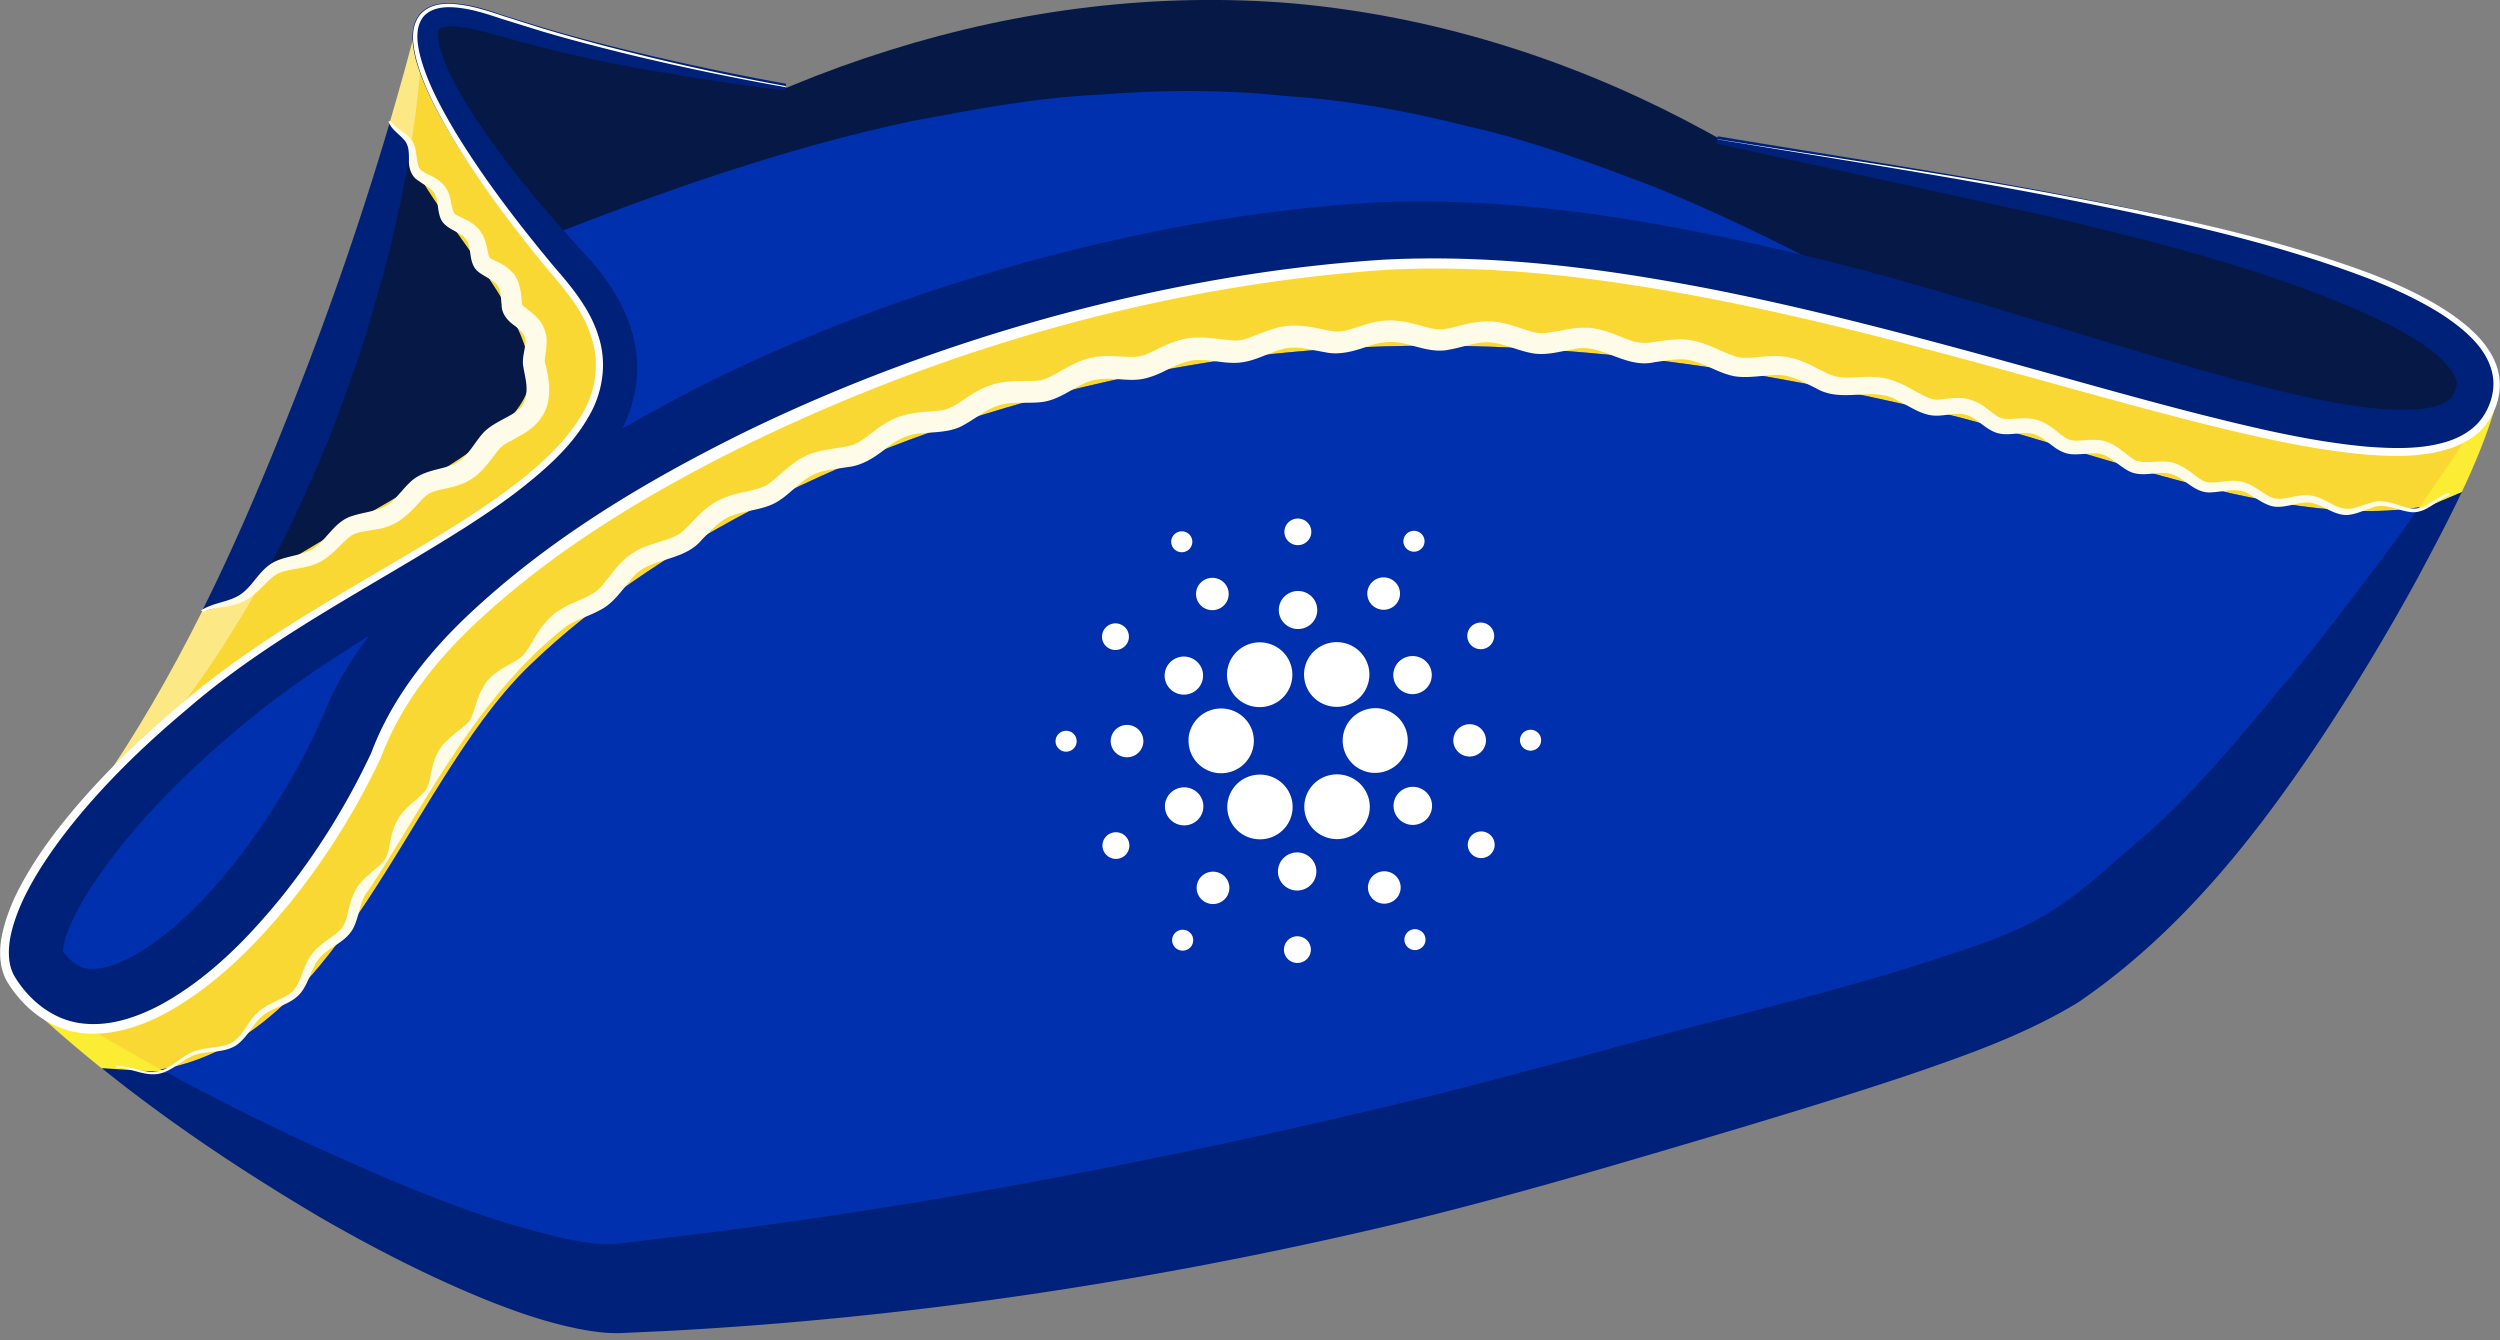 <svg xmlns="http://www.w3.org/2000/svg" width="222" height="119" fill="none"><rect width="100%" height="100%" fill="#808080" stroke="none"/><g><path fill="#171515" d="M126.975 70.21c-.269-.826-.041-1.033.786-1.054 1.324 3.388 1.737 8.242.186 9.399 0 0 .207-1.529-.496-2.562.083-.082.186-.247.207-.599.186-2.437-.145-3.553-.683-5.184ZM115.002 71.428c-.559 1.612-.187 3.532.144 4.772.104.372.186.681.248.909.187.743.373 1.012.497 1.095-.104 1.136.31 2.168.31 2.168-2.564-.495-3.185-6.01-2.151-9.853 1.014-.392 1.344-.289.952.91Z"/><path fill="#FAD833" d="M18.054 54.759c15.716-11.092 30.151-15.575 28.972-22.35-1.178-6.796-9.864-14.314-12.077-21.71a248.556 248.556 0 0 0 2.068-7.56c-.186 3.512 3.826 10.39 10.01 18.116a115.445 115.445 0 0 0 3.06 3.697c12.553 14.625-13.05 22.97-28.208 33.938-5.273 3.8-9.72 7.787-13.173 11.588 3.392-4.792 6.514-10.163 9.348-15.72ZM2.875 88.924c8.478 8.138 24.133-7.58 31.02-23.775 7.32-17.227 47.543-38.627 87.269-41.746 18.116-1.425 39.148 3.966 57.263 9.006 21.632 5.97 39.106 11.402 42.518 4.028-.537 1.9-1.716 4.69-3.308 7.953-12.574 3.883-32.075-4.69-46.179-7.953-14.124-3.243-39.209-8.469-65.618-4.028-26.408 4.42-47.254 15.513-58.814 26.688-11.56 11.154-17.433 36.582-36.624 36.148-2.73-2.107-5.273-4.235-7.527-6.32Z"/><path fill="#0030AE" d="M171.458 36.437c14.104 3.264 33.605 11.836 46.179 7.953-5.398 10.989-15.738 27.534-23.596 35.383-10.175 10.163-10.713 11.217-53.293 23.466-42.58 12.269-74.985 13.839-85.429 14.355-8.83.434-29.82-10.679-44.917-22.35 19.191.434 25.064-24.993 36.624-36.147 11.56-11.175 32.406-22.267 58.814-26.688 26.409-4.44 51.494.785 65.618 4.028Z"/><path fill="#061846" d="M47.026 32.41c1.18 6.774-13.256 11.257-28.972 22.349 8.168-16.07 13.917-33.773 16.895-44.06 2.213 7.396 10.899 14.914 12.077 21.71ZM43.821 1.467C56.063 5.557 70.478 7.91 71.16 8.035c-8.872 3.553-16.999 8.16-24.134 13.22C40.843 13.53 36.831 6.651 37.017 3.14c.207-.806.31-1.24.31-1.24.704-1.384 2.772-1.673 6.494-.433ZM220.945 36.437c-3.412 7.374-20.886 1.942-42.518-4.028-9.161-8.696-18.343-15.327-27.463-20.201 24.03 4.172 76.268 10.679 69.981 24.229Z"/><path fill="#0030AE" d="M178.427 32.41c-18.115-5.04-39.147-10.432-57.263-9.007-39.726 3.12-79.949 24.519-87.27 41.746-6.886 16.194-22.54 31.913-31.02 23.775l-.04-.041a11.119 11.119 0 0 1-1.49-1.818c-2.047-3.057.869-9.46 7.342-16.566 3.453-3.8 7.9-7.787 13.173-11.588 15.158-10.968 40.76-19.314 28.207-33.938a115.692 115.692 0 0 1-3.06-3.697c7.134-5.061 15.262-9.667 24.133-13.22h.021c22.975-9.213 50.956-11.258 79.783 4.172 9.12 4.875 18.302 11.506 27.464 20.202l.02-.02Z"/><path fill="#061846" d="M46.778 20.863c9.74-7.106 20.618-12.786 32.199-16.401C90.537.826 102.8-.723 114.919.31c12.118 1.095 23.927 4.75 34.66 10.328 5.376 2.789 10.526 6.031 15.385 9.605 4.84 3.615 9.41 7.58 13.753 11.774l-.579.599c-10.692-6.155-20.949-11.877-31.558-16.153-5.335-2.004-10.609-3.987-16.048-5.205-5.397-1.364-10.836-2.396-16.337-2.727-5.48-.599-11.022-.558-16.565-.124-5.583.248-11.105 1.301-16.71 2.355C69.755 13.137 58.71 17 47.255 21.544l-.476-.681Z"/><path fill="#FCE884" d="M34.598 10.906c.889-3.036 1.737-6.073 2.523-9.13l.393.104c-.063 3.738-.435 7.436-1.034 11.092l-1.903-2.045.02-.02Z"/><path fill="#002179" d="M17.909 54.325c2.792-5.577 5.253-11.34 7.548-17.123a294.534 294.534 0 0 0 9.14-26.275l1.903 2.045a108.01 108.01 0 0 1-1.55 7.705c-.663 3.098-1.614 6.093-2.482 9.13-.972 2.995-2.048 5.97-3.164 8.923-1.241 2.913-2.461 5.825-3.868 8.676a726.27 726.27 0 0 1-2.109 4.048l-2.647 2.087-2.771.805v-.02Z"/><path fill="#FCE884" d="M23.327 51.434c-.786 1.446-1.592 2.891-2.482 4.275-3.308 5.412-7.175 10.576-11.973 14.852l-.331-.248c3.536-5.081 6.617-10.452 9.389-15.988l2.77-.805 2.648-2.086h-.02Z"/><path fill="#FAED33" d="M9.037 94.873a122.568 122.568 0 0 1-6.555-5.66l.703-.764a236.727 236.727 0 0 0 11.622 6.816l-5.77-.372v-.02Z"/><path fill="#002179" d="M218.608 43.687c-1.22 2.582-2.543 5.06-3.887 7.58a199.46 199.46 0 0 1-8.314 13.861c-5.956 8.985-12.697 17.62-21.859 23.878-4.715 2.871-9.864 4.669-14.972 6.424-5.108 1.715-10.257 3.285-15.406 4.834-10.299 3.057-20.618 6.155-31.103 8.634-20.97 4.916-42.374 8.159-63.901 9.295l-4.054.186c-1.447.041-2.833-.186-4.198-.475-2.709-.578-5.273-1.487-7.796-2.499-5.025-2.045-9.844-4.524-14.518-7.209-6.803-4.008-13.4-8.387-19.563-13.344l5.77.372a205.064 205.064 0 0 0 16.585 8.118c4.777 2.127 9.616 4.089 14.373 5.494 2.378.661 4.715 1.301 6.762 1.549.993.124 1.944.145 2.379.042l3.825-.455c20.908-2.458 41.546-6.341 61.958-11.133 5.108-1.178 10.195-2.48 15.261-3.842 5.108-1.322 10.32-2.81 15.469-4.111 5.17-1.322 10.319-2.665 15.283-4.11 2.481-.724 4.901-1.508 7.238-2.273 2.316-.764 4.467-1.57 6.328-2.52 1.861-.93 3.536-2.086 5.439-3.676a455.53 455.53 0 0 0 5.707-4.937c3.599-3.326 7.031-7.312 10.361-11.361 3.433-4.007 6.618-8.242 9.823-12.497a150.788 150.788 0 0 0 3.019-4.152l3.991-1.694v.021Z"/><path fill="#FAED33" d="M214.617 45.38c.559-.784 1.096-1.569 1.634-2.354 1.53-2.19 2.999-4.42 4.219-6.775l.992.269c-.765 2.478-1.757 4.854-2.854 7.167l-3.991 1.694Z"/><path fill="#FFFBE9" d="M10.423 94.666c1.282 0 2.502.703 3.619.475 1.158-.248 1.944-1.301 3.246-1.797 1.241-.433 2.627-.268 3.454-.867.91-.62 1.261-1.9 2.44-2.83 1.158-.826 2.461-1.074 2.999-1.86.62-.743.703-2.147 1.737-3.345 1.075-1.095 2.254-1.529 2.626-2.355.435-.723.373-2.252 1.365-3.574 1.096-1.28 2.151-1.694 2.44-2.54.331-.661.249-2.314 1.262-3.656 1.158-1.364 2.13-1.715 2.399-2.582.29-.579.248-2.376 1.385-3.677 1.283-1.343 2.213-1.611 2.503-2.458.124-.269.31-.93.537-1.57.124-.33.27-.703.517-1.095l.187-.29.165-.226.083-.083c.124-.124.165-.186.393-.372.765-.64 1.323-.867 1.84-1.177.248-.145.455-.269.58-.393l.103-.082h.02l.083-.083c.083-.103.248-.248.269-.33.517-.661 1.075-2.045 2.295-3.181.559-.517 1.386-.95 1.965-1.198.62-.269 1.158-.496 1.572-.744.723-.33 1.282-1.198 2.171-2.293.414-.516 1.075-1.157 1.8-1.549.206-.145.826-.413 1.116-.496l.972-.33c.6-.186 1.096-.351 1.489-.537.062-.042.248-.124.207-.124l.372-.269.475-.454c.393-.393.828-.888 1.386-1.384.538-.496 1.386-1.012 2.089-1.24.868-.31 1.468-.392 2.047-.537a6.06 6.06 0 0 0 1.303-.413c.848-.433 1.489-1.301 2.874-2.251.145-.124.373-.207.538-.31.145-.062.103-.062.372-.186l.228-.083c.207-.103.827-.268 1.158-.33.744-.145 1.365-.207 1.882-.31.269-.041.496-.103.703-.165.062 0 .269-.103.186-.062l.414-.207a14.46 14.46 0 0 0 1.24-.888c.497-.392 1.117-.847 1.924-1.198l.29-.124.33-.103c.166-.041.269-.083.517-.145.496-.103.848-.144 1.2-.186.682-.062 1.282-.082 1.757-.165.249-.02.435-.082.62-.145a3.98 3.98 0 0 1 .332-.144c.165-.062.165-.103.268-.145.786-.392 1.82-1.446 3.681-1.941 1.696-.393 3.02-.124 3.868-.29.351-.04.806-.247 1.178-.433.455-.248.993-.579 1.675-.93.331-.165.704-.351 1.117-.475l.31-.103.27-.062h.123c.166-.041.27-.083.497-.103 1.034-.104 1.592 0 2.233 0 .6.04 1.117.04 1.448-.021-.042.02.62-.145.62-.186l.641-.29c.517-.247 1.138-.578 1.882-.825a5.59 5.59 0 0 1 1.324-.33l.475-.042h.703c1.593.082 2.689.372 3.35.227.786-.103 1.882-.764 3.495-1.157.89-.186 1.634-.144 2.503-.041.723.103 1.344.268 1.861.351.269.041.496.083.682.083h.228l.455-.062c.269-.062.889-.228 1.468-.434.6-.186 1.344-.434 2.233-.475.724-.041.642 0 1.2.041.496.062.848.145 1.179.227.661.166 1.24.352 1.716.434.248.062.434.062.621.083h.351c.186 0 .207-.062.31-.062.89-.103 2.151-.723 4.074-.64 1.613.144 2.916.826 3.764.97.765.186 1.675-.062 3.102-.31a6.711 6.711 0 0 1 1.158-.103h.641l.559.104c.868.165 1.551.454 2.13.681.579.248 1.075.413 1.468.496h.145l.041.041h-.041.124c.144 0 .331.042.434.02.165 0 .372 0 .662-.061.558-.062 1.179-.186 1.923-.227.724-.083 1.716.041 2.378.268.869.269 1.406.558 1.965.785.496.227 1.096.434 1.282.496.331.041.641.082.786.062.186 0 .496 0 .786-.041.579-.042 1.24-.124 2.026-.104 1.799.042 3.082.91 4.095 1.384 1.013.537 1.634.558 2.916.496.62-.02 1.303-.083 2.109.02.228.042.352.042.662.124l.455.145c.351.124.806.31 1.075.455 1.241.64 2.192 1.3 2.833 1.239.414 0 1.076-.145 1.903-.145.848-.041 1.861.413 2.42.868.558.413.992.785 1.282.888.31.124.661.124 1.303.083.599-.042 1.468-.124 2.357.248.807.35 1.365.888 1.779 1.198.475.35.641.454 1.137.495.393.042 1.055-.082 1.82-.062.372 0 .848.062 1.261.248.248.083.807.434 1.014.6.558.412.992.805 1.344.97l.124.062h.041-.02.124c.165.062.289.083.351.083h.786c.6-.02 1.365-.145 2.233.165 1.531.661 2.131 1.735 3.061 1.652.434.021 1.075-.103 1.758-.144.372 0 .744 0 1.158.124.248.062.744.289.972.454.579.351 1.055.723 1.51.91.103.02.248.082.31.082.145 0 .331.041.413.02.207 0 .517-.041.807-.103.6-.103 1.241-.31 2.047-.165.269.041.683.186.972.33.31.145.579.29.848.434.269.145.517.248.786.33l.351.063h.435c.496-.062 1.096-.31 1.716-.496 1.386-.537 2.647.351 3.764.475 1.199.124 2.068-1.012 3.309-1.405l.062.207c-1.117.351-2.006 1.611-3.392 1.528-1.261-.123-2.44-.909-3.619-.371-.579.185-1.137.475-1.799.578-.62.145-1.323-.103-1.861-.372-.579-.268-1.096-.578-1.696-.681-.579-.083-1.199.103-1.799.227-.62.124-1.261.248-1.903 0-.62-.227-1.116-.62-1.654-.91-1.075-.763-2.295-.268-3.578-.226-1.385.041-2.233-1.24-3.35-1.611-1.116-.393-2.44.31-3.701-.207-1.179-.537-1.944-1.715-3.227-1.653-.599 0-1.22.104-1.861.083-.641 0-1.282-.31-1.778-.702-.517-.372-.972-.785-1.51-1.012-.538-.228-1.158-.186-1.778-.124-.6.062-1.283.124-1.903-.124-.62-.248-1.096-.682-1.592-1.033-.497-.372-1.034-.62-1.634-.6-.6 0-1.199.145-1.861.166-1.365.041-2.42-.826-3.516-1.322-2.151-1.363-4.922.29-7.279-1.115-1.117-.537-2.213-1.198-3.433-1.178-1.2 0-2.482.31-3.743.124-1.303-.227-2.358-.95-3.516-1.301-1.179-.413-2.399-.124-3.639.041-2.668.62-4.798-1.797-7.259-1.136-1.2.186-2.461.6-3.764.31-1.261-.248-2.378-.847-3.598-.93-1.2-.082-2.358.434-3.619.64-1.282.29-2.565-.185-3.743-.474-1.179-.351-2.399-.227-3.557.206-1.158.413-2.482.785-3.743.496-1.262-.206-2.441-.578-3.619-.31-1.179.269-2.254.95-3.537 1.178-1.302.248-2.564-.145-3.763-.166-1.241-.103-2.296.475-3.433 1.033-.559.269-1.179.517-1.82.64-.641.124-1.282.083-1.903.042-1.24-.103-2.46-.124-3.536.475-1.075.537-2.15 1.343-3.454 1.529-1.282.165-2.543-.063-3.701.247-1.158.29-2.11 1.136-3.226 1.756-1.117.682-2.482.661-3.702.764-1.22.042-2.337.579-3.288 1.364-.951.764-2.11 1.528-3.392 1.652-1.24.207-2.502.248-3.515.93-1.014.64-1.82 1.673-2.958 2.272-1.178.599-2.481.64-3.598 1.033-1.179.35-1.985 1.322-2.874 2.21-1.737 2.107-4.922 1.487-6.37 3.635-.786.91-1.51 2.045-2.688 2.624-1.117.62-2.358.888-3.288 1.673-7.776 6.238-11.974 15.203-17.268 23.217-.807.93-.765 2.272-1.386 3.429-.661 1.157-2.006 1.57-2.833 2.437-.848.868-.972 2.21-1.8 3.243-.868 1.033-2.253 1.198-3.225 1.9-.972.703-1.427 2.004-2.503 2.748-1.158.723-2.502.454-3.64.847-1.137.372-2.005 1.466-3.308 1.694-1.344.186-2.46-.579-3.702-.579v-.206l.104.082ZM17.764 54.263c1.158-.806 2.668-.764 3.723-1.57 1.054-.785 1.613-2.19 2.936-2.83 1.282-.599 2.75-.516 3.764-1.425.972-.826 1.696-2.21 3.102-2.623 1.323-.434 2.771-.413 3.68-1.446.477-.455.89-1.012 1.386-1.487.497-.517 1.159-.827 1.841-1.033.662-.207 1.344-.31 1.944-.558.6-.227 1.096-.682 1.51-1.198.413-.516.765-1.095 1.24-1.632.497-.537 1.117-.867 1.717-1.198.6-.33 1.22-.62 1.633-1.074.414-.496.538-1.115.517-1.776-.02-.661-.206-1.281-.31-2.004-.082-.723.207-1.425.207-2.045.041-.661-.476-1.074-1.013-1.487-.559-.393-1.096-1.012-1.096-1.777-.083-.681-.02-1.384-.455-1.859-.414-.454-1.096-.681-1.655-1.136-.6-.516-.62-1.322-.723-1.962a2.814 2.814 0 0 0-.31-.888c-.228-.29-.456-.413-.766-.6-.558-.31-1.323-.64-1.55-1.363-.249-.702-.166-1.404-.435-1.983-.269-.599-.93-.826-1.489-1.26-.641-.35-.89-1.198-.848-1.859 0-.681 0-1.363-.496-1.838-.434-.496-1.076-.867-1.324-1.57l.207-.062c.31.558.93.826 1.489 1.322.166.145.29.31.393.434.124.186.207.413.269.599.103.413.124.764.186 1.095.103.723.186.888.682 1.156.248.145.559.269.91.476.145.082.414.268.6.454l.186.186c.166.186.166.248.269.392.269.476.33.93.393 1.26.062.31.165.723.186.703.145.268.083.165.29.31l.806.392c.186.103.33.145.62.372.125.082.29.227.352.289l.186.186c.538.723.58 1.115.703 1.55.083.392.145.701.207.887 0 0-.041-.062.083.145-.042-.062 0-.041.041 0 .062.062.352.186.641.33.166.083.331.166.559.31.144.062.64.496.723.6l.083.082.041.041h.021l.124.186c.083.186.166.351.248.496.104.289.187.599.228.826.083.496.103.847.124 1.074 0 .165.041.124 0 .083l.083.206v.062c.103.145-.062-.165-.042-.144 0 0 .145.144.414.35.269.249.517.331 1.096 1.013.351.372.703 1.343.641 1.88 0 .578-.083 1.032-.124 1.322 0 .124-.041.33-.041.31v.247h.02c-.041-.31 0-.082 0-.144v.186l.083.227.103.516c.083.372.145.785.187 1.24.02.475 0 1.012-.125 1.57a3.967 3.967 0 0 1-.33.888l-.145.248c-.166.248-.207.31-.331.475-.869.97-1.634 1.24-2.192 1.59-.29.166-.538.29-.745.413-.103.062-.124.083-.29.207l-.165.145c-.29.268-.661.867-1.2 1.507-.164.166-.247.29-.454.517-.186.165-.455.434-.558.495l-.207.145-.207.145-.186.103a3.514 3.514 0 0 1-.703.33c-.91.331-1.593.414-2.11.558-.29.103-.268.041-.661.248-.104.041-.248.145-.435.31-.372.33-.806.888-1.427 1.466a12.71 12.71 0 0 1-.6.496l-.537.351a5.29 5.29 0 0 1-1.323.496l-1.882.33c-.538.145-.745.248-1.22.682-.456.413-.87.93-1.655 1.529-.207.165-.31.206-.455.31-.29.186-.434.227-.662.33a7.506 7.506 0 0 1-1.158.31c-.703.124-1.344.227-1.757.372-.993.248-1.717 1.528-3.02 2.396-1.447.888-2.833.578-4.032 1.198l-.104-.186-.124.062Z"/><path fill="#002179" d="M152.557 12.104c9.74 1.632 19.542 3.099 29.262 4.937 9.699 1.88 19.46 3.863 28.766 7.395 2.316.93 4.591 1.942 6.7 3.326a14.858 14.858 0 0 1 2.916 2.437c.848.95 1.551 2.169 1.675 3.512.145 1.322-.331 2.726-1.055 3.759-.786 1.136-1.985 1.818-3.205 2.251-2.482.806-5.046.723-7.528.537-4.984-.454-9.823-1.61-14.62-2.809-4.798-1.218-9.555-2.561-14.332-3.862-9.533-2.644-19.067-5.226-28.745-7.147-9.657-1.88-19.522-3.181-29.345-2.665-9.823.64-19.563 2.417-29.076 4.999-9.492 2.602-18.777 6.052-27.608 10.39-8.81 4.337-17.371 9.46-24.485 16.194-3.557 3.388-6.556 7.23-8.313 11.877-2.13 4.503-4.757 8.779-7.88 12.662-3.122 3.863-6.7 7.498-11.146 9.936-2.213 1.177-4.777 2.045-7.424 1.694-2.668-.352-4.901-2.149-6.266-4.359-.724-1.177-.745-2.685-.517-3.925.227-1.28.682-2.478 1.22-3.614 1.096-2.273 2.523-4.359 4.053-6.321 3.102-3.925 6.68-7.395 10.485-10.576 7.548-6.548 16.544-10.968 24.857-16.215 2.068-1.322 4.116-2.706 5.998-4.276 1.86-1.549 3.64-3.284 4.839-5.37 1.22-2.045 1.613-4.544.889-6.817-.682-2.313-2.233-4.193-3.867-6.072-3.164-3.801-6.204-7.746-8.769-12.002-1.261-2.148-2.46-4.337-3.143-6.795-.269-1.198-.558-2.644.331-3.884C38.237.124 39.788.227 41.009.371c1.261.166 2.481.58 3.64.972l3.535 1.094c2.358.703 4.757 1.343 7.156 1.921a231.13 231.13 0 0 0 14.476 3.078l-.104.6a224.53 224.53 0 0 1-14.724-2.294 128.29 128.29 0 0 1-7.3-1.652l-3.64-.971c-1.22-.351-2.274-.64-3.329-.744-1.034-.144-1.923.186-1.779.29-.062 0-.124.97.228 1.92.62 1.963 1.84 4.05 3.123 6.012 2.626 3.945 5.749 7.684 8.995 11.257l1.262 1.384c.455.537.91 1.074 1.323 1.694a15.273 15.273 0 0 1 2.11 4.09c.517 1.528.724 3.284.517 4.978-.207 1.714-.786 3.284-1.53 4.647-1.53 2.748-3.537 4.751-5.563 6.528-2.048 1.776-4.157 3.284-6.267 4.71-4.239 2.85-8.52 5.37-12.594 7.993-2.026 1.301-4.012 2.644-5.873 4.028a87.742 87.742 0 0 0-5.48 4.482c-3.515 3.12-6.804 6.486-9.492 10.101-1.324 1.797-2.544 3.635-3.33 5.391-.392.868-.661 1.694-.744 2.272-.041.29-.041.496-.02.517 0 .02.02 0-.021-.103a1.49 1.49 0 0 0-.187-.414s.125.228.187.33c-.062-.102.227.393-.145-.226l.041.062.083.103s.103.165.165.227c.104.145.228.269.331.393.228.227.435.413.641.557.414.269.745.372 1.18.434.847.103 2.398-.269 4.011-1.177 3.288-1.839 6.514-5.102 9.244-8.614 2.73-3.553 5.15-7.477 7.031-11.547l.683-1.549c.227-.537.62-1.404.95-2.045a30.212 30.212 0 0 1 2.358-3.8c1.696-2.355 3.557-4.4 5.501-6.3 7.859-7.478 16.772-12.828 25.954-17.413 9.244-4.483 18.88-7.994 28.745-10.638 9.906-2.624 19.936-4.462 30.358-4.999 10.588-.392 20.804 1.115 30.71 3.181a261.41 261.41 0 0 1 14.662 3.573 722.559 722.559 0 0 1 14.311 4.235c4.735 1.446 9.43 2.892 14.124 4.214 4.674 1.301 9.389 2.52 13.877 3.057 2.192.248 4.466.29 5.914-.145.703-.186 1.199-.578 1.303-.681-.042.144.207-.29.331-.517l-.062.124v-.041l.062-.103a.72.72 0 0 0 .082-.186c.104-.248.104-.393.125-.579.124-.62-1.076-2.21-2.834-3.387-1.737-1.219-3.846-2.231-5.997-3.181-8.727-3.76-18.384-6.176-27.939-8.428l-28.972-6.341.103-.6.042-.04Z"/><path fill="#fff" d="M152.515 12.352c9.761 1.57 19.543 2.975 29.283 4.751 9.72 1.839 19.46 3.739 28.807 7.23 2.316.909 4.612 1.942 6.721 3.326 1.055.702 2.068 1.487 2.937 2.458.848.97 1.572 2.19 1.696 3.573.144 1.343-.331 2.81-1.076 3.821-.806 1.178-2.026 1.86-3.267 2.293-2.502.826-5.087.744-7.569.558-5.005-.455-9.844-1.611-14.642-2.789-4.797-1.218-9.574-2.54-14.331-3.862-9.533-2.624-19.067-5.206-28.745-7.106-9.658-1.88-19.501-3.16-29.283-2.644-19.605 1.384-38.899 6.858-56.56 15.43-8.789 4.317-17.33 9.42-24.423 16.112-3.557 3.387-6.493 7.147-8.251 11.794a64.055 64.055 0 0 1-7.92 12.704c-3.144 3.862-6.722 7.518-11.23 9.997-2.233 1.178-4.839 2.066-7.569 1.715-2.75-.372-5.004-2.19-6.41-4.462-.766-1.24-.766-2.789-.538-4.049.248-1.3.703-2.52 1.24-3.676 1.117-2.293 2.544-4.38 4.095-6.342 3.123-3.924 6.721-7.395 10.526-10.596 7.57-6.548 16.586-10.969 24.878-16.215 2.068-1.322 4.095-2.706 5.977-4.255 1.861-1.55 3.619-3.264 4.818-5.33 1.22-2.024 1.593-4.482.869-6.733-.662-2.293-2.213-4.152-3.826-6.032-3.143-3.821-6.163-7.787-8.706-12.063-1.241-2.148-2.44-4.358-3.081-6.816-.27-1.199-.538-2.644.351-3.822C38.28.186 39.81.27 41.008.434c1.262.186 2.461.578 3.62.97l3.536 1.116c2.357.703 4.736 1.363 7.134 1.963a217.779 217.779 0 0 0 14.476 3.16v.103c-4.88-.867-9.72-1.88-14.538-3.057-2.399-.599-4.797-1.219-7.155-1.92l-3.536-1.096c-1.179-.392-2.358-.785-3.578-.95-1.179-.165-2.585-.165-3.391.785-.745.992-.538 2.355-.249 3.512.642 2.375 1.84 4.565 3.102 6.692 2.565 4.214 5.584 8.139 8.748 11.94 1.613 1.858 3.247 3.82 3.97 6.217.787 2.375.373 5.06-.91 7.188-1.24 2.169-3.04 3.925-4.942 5.494-1.902 1.591-3.95 2.975-6.038 4.318-8.334 5.288-17.289 9.708-24.775 16.215-3.784 3.18-7.341 6.63-10.402 10.513-1.51 1.942-2.916 3.987-3.991 6.218-.517 1.115-.952 2.272-1.18 3.47-.206 1.198-.206 2.5.456 3.532 1.282 2.066 3.37 3.739 5.832 4.049 2.44.33 4.9-.496 7.051-1.632 4.343-2.375 7.859-5.99 10.94-9.812a63.914 63.914 0 0 0 7.776-12.558c1.737-4.648 4.86-8.676 8.437-12.084 7.197-6.837 15.78-11.98 24.63-16.36 8.893-4.337 18.22-7.787 27.753-10.39 9.554-2.582 19.336-4.358 29.221-4.978 9.905-.495 19.791.826 29.489 2.727 9.699 1.942 19.254 4.544 28.787 7.188 4.756 1.322 9.513 2.665 14.311 3.883 4.797 1.198 9.616 2.355 14.538 2.81 2.44.186 4.984.268 7.32-.496 1.158-.393 2.255-1.054 2.958-2.045.703-.992 1.096-2.23.992-3.45-.269-2.499-2.378-4.275-4.363-5.618-2.068-1.343-4.322-2.375-6.618-3.284-9.244-3.532-18.984-5.515-28.662-7.416-9.72-1.859-19.481-3.346-29.242-4.978v-.103.082Z"/></g><path fill="#fff" d="M105.548 65.628a2.866 2.866 0 0 0 .735 2.077 2.919 2.919 0 0 0 2 .958h.159a2.92 2.92 0 0 0 1.594-.474 2.878 2.878 0 0 0 1.069-1.265 2.85 2.85 0 0 0-.557-3.111 2.909 2.909 0 0 0-1.442-.824 2.933 2.933 0 0 0-1.663.098 2.9 2.9 0 0 0-1.334.986c-.338.45-.536.99-.569 1.55l.008.005ZM94.723 64.894a.945.945 0 0 0-.897.524.92.92 0 0 0 .146 1.021.939.939 0 0 0 1.008.259.936.936 0 0 0 .627-.823.922.922 0 0 0-.53-.89.946.946 0 0 0-.354-.091ZM105.364 48.94a.931.931 0 0 0 .512-.898.925.925 0 0 0-.641-.813.947.947 0 0 0-1.004.276.918.918 0 0 0-.128 1.023.946.946 0 0 0 1.261.412ZM108.31 54.03c.256-.129.468-.329.609-.576a1.428 1.428 0 0 0-.808-2.07 1.462 1.462 0 0 0-1.552.425 1.43 1.43 0 0 0-.197 1.584 1.446 1.446 0 0 0 1.403.786c.19-.014.375-.065.545-.15ZM98.397 57.526a1.203 1.203 0 0 0 1.764-.544 1.178 1.178 0 0 0-.27-1.288 1.199 1.199 0 0 0-2.011.622 1.171 1.171 0 0 0 .517 1.21ZM100.163 64.375a1.461 1.461 0 0 0-.818.197 1.442 1.442 0 0 0-.57.613 1.423 1.423 0 0 0 .224 1.58 1.452 1.452 0 0 0 1.559.4 1.444 1.444 0 0 0 .971-1.274c.021-.38-.11-.753-.367-1.038a1.455 1.455 0 0 0-.999-.478ZM98.556 74.03a1.174 1.174 0 0 0-.402 1.785 1.194 1.194 0 0 0 1.26.411c.228-.062.432-.19.586-.368a1.172 1.172 0 0 0 .161-1.304 1.176 1.176 0 0 0-.693-.591 1.206 1.206 0 0 0-.912.068ZM104.192 61.407a1.718 1.718 0 0 0 1.896-.016 1.691 1.691 0 0 0 .711-1.742 1.686 1.686 0 0 0-.475-.861 1.713 1.713 0 0 0-1.863-.35 1.702 1.702 0 0 0-1.011 1.24 1.666 1.666 0 0 0 .266 1.267c.127.184.288.34.476.462ZM122.073 53.914a1.463 1.463 0 0 0 1.613-.017 1.425 1.425 0 0 0 .196-2.214 1.454 1.454 0 0 0-1.585-.294 1.45 1.45 0 0 0-.857 1.056 1.431 1.431 0 0 0 .633 1.47ZM125.049 48.842a.944.944 0 0 0 1.382-.43.922.922 0 0 0-.213-1.01.94.94 0 0 0-1.023-.192.934.934 0 0 0-.554.682.923.923 0 0 0 .408.95ZM122.302 62.89a2.935 2.935 0 0 0-2.099.725 2.877 2.877 0 0 0-.967 1.982 2.874 2.874 0 0 0 1.636 2.755c.343.164.716.26 1.096.281h.169a2.915 2.915 0 0 0 2.005-.825 2.86 2.86 0 0 0 .11-3.99 2.914 2.914 0 0 0-1.957-.932l.007.005ZM109.264 61.208c.24.477.611.878 1.069 1.158a2.93 2.93 0 0 0 2.941.06 2.863 2.863 0 0 0 .107-4.961 2.912 2.912 0 0 0-2.831-.111 2.892 2.892 0 0 0-1.445 1.664 2.854 2.854 0 0 0 .159 2.19ZM132.027 57.523a1.18 1.18 0 0 0 .653-1.145 1.193 1.193 0 0 0-.818-1.035 1.204 1.204 0 0 0-1.279.352 1.18 1.18 0 0 0-.161 1.305 1.188 1.188 0 0 0 .693.591 1.208 1.208 0 0 0 .912-.068ZM124.665 58.44a1.679 1.679 0 0 0-.576 2.55 1.71 1.71 0 0 0 1.801.588c.325-.09.616-.272.837-.525a1.683 1.683 0 0 0-.758-2.71 1.724 1.724 0 0 0-1.304.097ZM115.184 48.409a1.202 1.202 0 0 0 1.142-.669 1.17 1.17 0 0 0-.186-1.301 1.206 1.206 0 0 0-1.845.077 1.182 1.182 0 0 0-.173 1.103 1.178 1.178 0 0 0 .61.675c.141.068.295.107.452.115ZM115.169 55.855c.337.018.672-.062.963-.232a1.68 1.68 0 0 0 .406-2.582 1.722 1.722 0 0 0-2.636.108 1.68 1.68 0 0 0 .089 2.144 1.715 1.715 0 0 0 1.178.562ZM105.921 73.115c.302-.15.551-.386.718-.677a1.68 1.68 0 0 0-.14-1.874 1.72 1.72 0 0 0-2.638-.064 1.677 1.677 0 0 0 .178 2.384 1.719 1.719 0 0 0 1.882.23ZM116.273 58.321a2.854 2.854 0 0 0 .291 3.519 2.925 2.925 0 0 0 3.515.585 2.879 2.879 0 0 0 1.277-1.372c.26-.585.316-1.24.158-1.86a2.873 2.873 0 0 0-1.029-1.563 2.918 2.918 0 0 0-4.212.691ZM121.321 70.346a2.886 2.886 0 0 0-1.163-1.21 2.929 2.929 0 0 0-3.219.236c-.453.35-.791.826-.971 1.366a2.865 2.865 0 0 0 .863 3.08 2.931 2.931 0 0 0 4.099-.3 2.83 2.83 0 0 0 .391-3.173ZM126.393 70.147a1.721 1.721 0 0 0-1.897.017 1.678 1.678 0 0 0-.234 2.604 1.713 1.713 0 0 0 1.864.348 1.682 1.682 0 0 0 .267-2.97ZM131.951 65.826a1.43 1.43 0 0 0-.818-1.375 1.46 1.46 0 0 0-1.595.222 1.434 1.434 0 0 0-.404 1.545c.095.268.267.502.496.673a1.46 1.46 0 0 0 1.838-.076c.287-.253.461-.61.483-.99ZM135.968 64.802a.945.945 0 0 0-.9.524.918.918 0 0 0 .145 1.024.949.949 0 0 0 1.45-.059.919.919 0 0 0-.049-1.178.942.942 0 0 0-.646-.31ZM132.186 74.026a1.203 1.203 0 0 0-1.327.012 1.184 1.184 0 0 0-.497 1.219 1.182 1.182 0 0 0 .946.921 1.195 1.195 0 0 0 1.397-.941 1.177 1.177 0 0 0-.519-1.211ZM105.536 82.71a.945.945 0 0 0-1.383.43.929.929 0 0 0 .693 1.26.945.945 0 0 0 .959-.402.918.918 0 0 0 .134-.699.93.93 0 0 0-.403-.588ZM125.219 82.614a.931.931 0 0 0-.505.899.928.928 0 0 0 .643.808.944.944 0 0 0 1.001-.275.925.925 0 0 0-.418-1.49.943.943 0 0 0-.721.058ZM114.311 73.233a2.855 2.855 0 0 0-.29-3.519 2.924 2.924 0 0 0-3.515-.585 2.886 2.886 0 0 0-1.278 1.372 2.847 2.847 0 0 0-.157 1.86c.157.62.519 1.17 1.028 1.563.51.394 1.136.607 1.782.608.482.002.957-.117 1.382-.344a2.88 2.88 0 0 0 1.048-.955ZM108.512 77.64a1.463 1.463 0 0 0-1.614.012c-.237.16-.421.386-.529.65a1.426 1.426 0 0 0 .328 1.564 1.457 1.457 0 0 0 1.585.298 1.43 1.43 0 0 0 .23-2.525ZM115.279 83.144a1.192 1.192 0 0 0-1.145.666 1.178 1.178 0 0 0 .772 1.662 1.207 1.207 0 0 0 1.255-.428 1.182 1.182 0 0 0 .18-1.103 1.187 1.187 0 0 0-.609-.68 1.208 1.208 0 0 0-.453-.117ZM115.292 75.699a1.718 1.718 0 0 0-.965.228 1.69 1.69 0 0 0-.83 1.69c.046.332.191.643.415.893a1.713 1.713 0 0 0 1.837.473 1.71 1.71 0 0 0 .802-.579 1.683 1.683 0 0 0-.087-2.141 1.712 1.712 0 0 0-1.172-.564ZM122.273 77.525a1.432 1.432 0 0 0 .199 2.65 1.466 1.466 0 0 0 1.554-.428 1.427 1.427 0 0 0-.152-2.028 1.45 1.45 0 0 0-1.055-.345c-.19.014-.376.065-.546.15Z"/></svg>